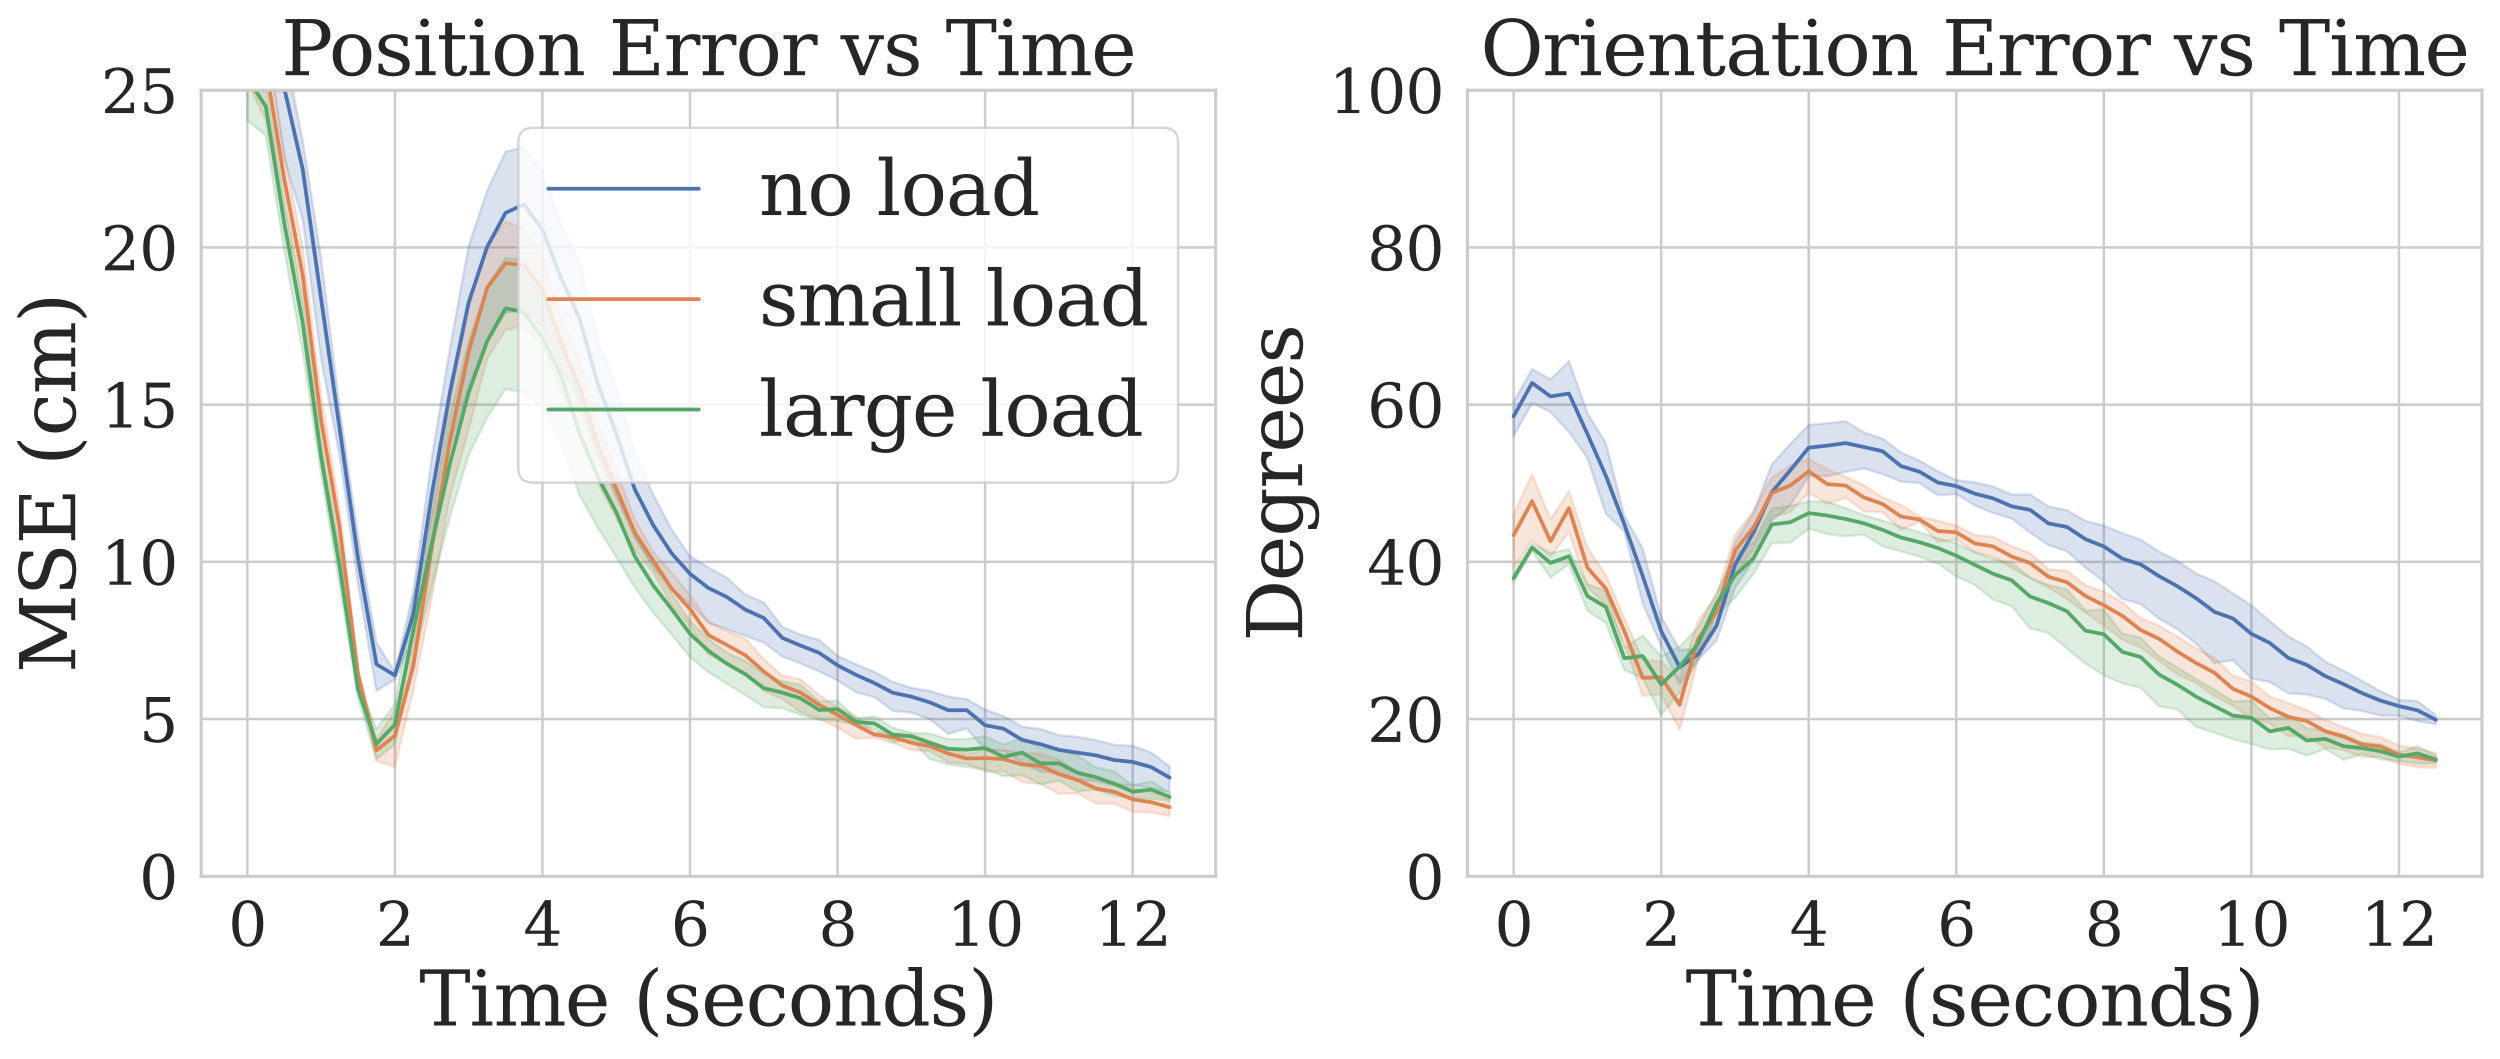 <?xml version="1.0" encoding="utf-8" standalone="no"?>
<!DOCTYPE svg PUBLIC "-//W3C//DTD SVG 1.1//EN"
  "http://www.w3.org/Graphics/SVG/1.1/DTD/svg11.dtd">
<svg xmlns:xlink="http://www.w3.org/1999/xlink" width="997.304pt" height="422.537pt" viewBox="0 0 997.304 422.537" xmlns="http://www.w3.org/2000/svg" version="1.1">
 <defs>
  <style type="text/css">*{stroke-linejoin: round; stroke-linecap: butt}</style>
 </defs>
 <g id="figure_1">
  <g id="patch_1">
   <path d="M 0 422.537 
L 997.304 422.537 
L 997.304 0 
L 0 0 
z
" style="fill: #ffffff"/>
  </g>
  <g id="axes_1">
   <g id="patch_2">
    <path d="M 80.274 349.575 
L 484.959 349.575 
L 484.959 35.995 
L 80.274 35.995 
z
" style="fill: #ffffff"/>
   </g>
   <g id="matplotlib.axis_1">
    <g id="xtick_1">
     <g id="line2d_1">
      <path d="M 98.669 349.575 
L 98.669 35.995 
" clip-path="url(#p91130e9900)" style="fill: none; stroke: #cccccc; stroke-linecap: round"/>
     </g>
     <g id="text_1">
      <!-- 0 -->
      <g style="fill: #262626" transform="translate(91.034 377.312) scale(0.24 -0.24)">
       <defs>
        <path id="DejaVuSerif-30" d="M 2034 219 
Q 2513 219 2750 744 
Q 2988 1269 2988 2328 
Q 2988 3391 2750 3916 
Q 2513 4441 2034 4441 
Q 1556 4441 1318 3916 
Q 1081 3391 1081 2328 
Q 1081 1269 1318 744 
Q 1556 219 2034 219 
z
M 2034 -91 
Q 1275 -91 848 546 
Q 422 1184 422 2328 
Q 422 3475 848 4112 
Q 1275 4750 2034 4750 
Q 2797 4750 3222 4112 
Q 3647 3475 3647 2328 
Q 3647 1184 3222 546 
Q 2797 -91 2034 -91 
z
" transform="scale(0.016)"/>
       </defs>
       <use xlink:href="#DejaVuSerif-30"/>
      </g>
     </g>
    </g>
    <g id="xtick_2">
     <g id="line2d_2">
      <path d="M 157.532 349.575 
L 157.532 35.995 
" clip-path="url(#p91130e9900)" style="fill: none; stroke: #cccccc; stroke-linecap: round"/>
     </g>
     <g id="text_2">
      <!-- 2 -->
      <g style="fill: #262626" transform="translate(149.897 377.312) scale(0.24 -0.24)">
       <defs>
        <path id="DejaVuSerif-32" d="M 819 3553 
L 469 3553 
L 469 4384 
Q 803 4563 1142 4656 
Q 1481 4750 1806 4750 
Q 2534 4750 2956 4397 
Q 3378 4044 3378 3438 
Q 3378 2753 2422 1800 
Q 2347 1728 2309 1691 
L 1131 513 
L 3078 513 
L 3078 1088 
L 3444 1088 
L 3444 0 
L 434 0 
L 434 341 
L 1850 1753 
Q 2319 2222 2519 2614 
Q 2719 3006 2719 3438 
Q 2719 3909 2473 4175 
Q 2228 4441 1797 4441 
Q 1350 4441 1106 4219 
Q 863 3997 819 3553 
z
" transform="scale(0.016)"/>
       </defs>
       <use xlink:href="#DejaVuSerif-32"/>
      </g>
     </g>
    </g>
    <g id="xtick_3">
     <g id="line2d_3">
      <path d="M 216.396 349.575 
L 216.396 35.995 
" clip-path="url(#p91130e9900)" style="fill: none; stroke: #cccccc; stroke-linecap: round"/>
     </g>
     <g id="text_3">
      <!-- 4 -->
      <g style="fill: #262626" transform="translate(208.761 377.312) scale(0.24 -0.24)">
       <defs>
        <path id="DejaVuSerif-34" d="M 2234 1581 
L 2234 4063 
L 641 1581 
L 2234 1581 
z
M 3609 0 
L 1484 0 
L 1484 331 
L 2234 331 
L 2234 1247 
L 197 1247 
L 197 1588 
L 2241 4750 
L 2859 4750 
L 2859 1581 
L 3750 1581 
L 3750 1247 
L 2859 1247 
L 2859 331 
L 3609 331 
L 3609 0 
z
" transform="scale(0.016)"/>
       </defs>
       <use xlink:href="#DejaVuSerif-34"/>
      </g>
     </g>
    </g>
    <g id="xtick_4">
     <g id="line2d_4">
      <path d="M 275.259 349.575 
L 275.259 35.995 
" clip-path="url(#p91130e9900)" style="fill: none; stroke: #cccccc; stroke-linecap: round"/>
     </g>
     <g id="text_4">
      <!-- 6 -->
      <g style="fill: #262626" transform="translate(267.624 377.312) scale(0.24 -0.24)">
       <defs>
        <path id="DejaVuSerif-36" d="M 2094 219 
Q 2534 219 2771 542 
Q 3009 866 3009 1472 
Q 3009 2078 2771 2401 
Q 2534 2725 2094 2725 
Q 1647 2725 1412 2412 
Q 1178 2100 1178 1509 
Q 1178 888 1415 553 
Q 1653 219 2094 219 
z
M 1075 2569 
Q 1288 2803 1556 2918 
Q 1825 3034 2163 3034 
Q 2859 3034 3264 2615 
Q 3669 2197 3669 1472 
Q 3669 763 3233 336 
Q 2797 -91 2069 -91 
Q 1278 -91 853 498 
Q 428 1088 428 2181 
Q 428 3406 931 4078 
Q 1434 4750 2350 4750 
Q 2597 4750 2869 4703 
Q 3141 4656 3425 4563 
L 3425 3794 
L 3072 3794 
Q 3034 4109 2831 4275 
Q 2628 4441 2284 4441 
Q 1678 4441 1381 3981 
Q 1084 3522 1075 2569 
z
" transform="scale(0.016)"/>
       </defs>
       <use xlink:href="#DejaVuSerif-36"/>
      </g>
     </g>
    </g>
    <g id="xtick_5">
     <g id="line2d_5">
      <path d="M 334.122 349.575 
L 334.122 35.995 
" clip-path="url(#p91130e9900)" style="fill: none; stroke: #cccccc; stroke-linecap: round"/>
     </g>
     <g id="text_5">
      <!-- 8 -->
      <g style="fill: #262626" transform="translate(326.487 377.312) scale(0.24 -0.24)">
       <defs>
        <path id="DejaVuSerif-38" d="M 2981 1275 
Q 2981 1775 2732 2051 
Q 2484 2328 2034 2328 
Q 1584 2328 1336 2051 
Q 1088 1775 1088 1275 
Q 1088 772 1336 495 
Q 1584 219 2034 219 
Q 2484 219 2732 495 
Q 2981 772 2981 1275 
z
M 2853 3541 
Q 2853 3966 2637 4203 
Q 2422 4441 2034 4441 
Q 1650 4441 1433 4203 
Q 1216 3966 1216 3541 
Q 1216 3113 1433 2875 
Q 1650 2638 2034 2638 
Q 2422 2638 2637 2875 
Q 2853 3113 2853 3541 
z
M 2516 2484 
Q 3047 2413 3344 2092 
Q 3641 1772 3641 1275 
Q 3641 619 3225 264 
Q 2809 -91 2034 -91 
Q 1263 -91 845 264 
Q 428 619 428 1275 
Q 428 1772 725 2092 
Q 1022 2413 1556 2484 
Q 1084 2569 832 2842 
Q 581 3116 581 3541 
Q 581 4103 968 4426 
Q 1356 4750 2034 4750 
Q 2713 4750 3100 4426 
Q 3488 4103 3488 3541 
Q 3488 3116 3236 2842 
Q 2984 2569 2516 2484 
z
" transform="scale(0.016)"/>
       </defs>
       <use xlink:href="#DejaVuSerif-38"/>
      </g>
     </g>
    </g>
    <g id="xtick_6">
     <g id="line2d_6">
      <path d="M 392.986 349.575 
L 392.986 35.995 
" clip-path="url(#p91130e9900)" style="fill: none; stroke: #cccccc; stroke-linecap: round"/>
     </g>
     <g id="text_6">
      <!-- 10 -->
      <g style="fill: #262626" transform="translate(377.716 377.312) scale(0.24 -0.24)">
       <defs>
        <path id="DejaVuSerif-31" d="M 909 0 
L 909 331 
L 1722 331 
L 1722 4213 
L 781 3603 
L 781 4013 
L 1919 4750 
L 2350 4750 
L 2350 331 
L 3163 331 
L 3163 0 
L 909 0 
z
" transform="scale(0.016)"/>
       </defs>
       <use xlink:href="#DejaVuSerif-31"/>
       <use xlink:href="#DejaVuSerif-30" x="63.623"/>
      </g>
     </g>
    </g>
    <g id="xtick_7">
     <g id="line2d_7">
      <path d="M 451.849 349.575 
L 451.849 35.995 
" clip-path="url(#p91130e9900)" style="fill: none; stroke: #cccccc; stroke-linecap: round"/>
     </g>
     <g id="text_7">
      <!-- 12 -->
      <g style="fill: #262626" transform="translate(436.579 377.312) scale(0.24 -0.24)">
       <use xlink:href="#DejaVuSerif-31"/>
       <use xlink:href="#DejaVuSerif-32" x="63.623"/>
      </g>
     </g>
    </g>
    <g id="text_8">
     <!-- Time (seconds) -->
     <g style="fill: #262626" transform="translate(167.274 409.098) scale(0.3 -0.3)">
      <defs>
       <path id="DejaVuSerif-54" d="M 1222 0 
L 1222 331 
L 1819 331 
L 1819 4294 
L 447 4294 
L 447 3566 
L 63 3566 
L 63 4666 
L 4206 4666 
L 4206 3566 
L 3822 3566 
L 3822 4294 
L 2450 4294 
L 2450 331 
L 3047 331 
L 3047 0 
L 1222 0 
z
" transform="scale(0.016)"/>
       <path id="DejaVuSerif-69" d="M 622 4353 
Q 622 4497 726 4603 
Q 831 4709 978 4709 
Q 1122 4709 1226 4603 
Q 1331 4497 1331 4353 
Q 1331 4206 1228 4103 
Q 1125 4000 978 4000 
Q 831 4000 726 4103 
Q 622 4206 622 4353 
z
M 1356 331 
L 1900 331 
L 1900 0 
L 231 0 
L 231 331 
L 781 331 
L 781 2988 
L 231 2988 
L 231 3322 
L 1356 3322 
L 1356 331 
z
" transform="scale(0.016)"/>
       <path id="DejaVuSerif-6d" d="M 3316 2675 
Q 3481 3041 3739 3227 
Q 3997 3413 4341 3413 
Q 4863 3413 5119 3089 
Q 5375 2766 5375 2113 
L 5375 331 
L 5894 331 
L 5894 0 
L 4300 0 
L 4300 331 
L 4800 331 
L 4800 2047 
Q 4800 2556 4650 2772 
Q 4500 2988 4153 2988 
Q 3769 2988 3567 2697 
Q 3366 2406 3366 1850 
L 3366 331 
L 3866 331 
L 3866 0 
L 2291 0 
L 2291 331 
L 2791 331 
L 2791 2069 
Q 2791 2566 2641 2777 
Q 2491 2988 2144 2988 
Q 1759 2988 1557 2697 
Q 1356 2406 1356 1850 
L 1356 331 
L 1856 331 
L 1856 0 
L 263 0 
L 263 331 
L 781 331 
L 781 2994 
L 231 2994 
L 231 3322 
L 1356 3322 
L 1356 2731 
Q 1516 3063 1762 3238 
Q 2009 3413 2322 3413 
Q 2709 3413 2968 3220 
Q 3228 3028 3316 2675 
z
" transform="scale(0.016)"/>
       <path id="DejaVuSerif-65" d="M 3469 1600 
L 991 1600 
L 991 1575 
Q 991 903 1244 561 
Q 1497 219 1991 219 
Q 2369 219 2611 417 
Q 2853 616 2950 1006 
L 3413 1006 
Q 3275 459 2904 184 
Q 2534 -91 1931 -91 
Q 1203 -91 761 389 
Q 319 869 319 1663 
Q 319 2450 753 2931 
Q 1188 3413 1894 3413 
Q 2647 3413 3050 2948 
Q 3453 2484 3469 1600 
z
M 2791 1931 
Q 2772 2513 2545 2808 
Q 2319 3103 1894 3103 
Q 1497 3103 1269 2806 
Q 1041 2509 991 1931 
L 2791 1931 
z
" transform="scale(0.016)"/>
       <path id="DejaVuSerif-20" transform="scale(0.016)"/>
       <path id="DejaVuSerif-28" d="M 2041 -997 
Q 1281 -656 893 83 
Q 506 822 506 1931 
Q 506 3044 893 3783 
Q 1281 4522 2041 4863 
L 2041 4556 
Q 1559 4225 1350 3623 
Q 1141 3022 1141 1931 
Q 1141 844 1350 242 
Q 1559 -359 2041 -691 
L 2041 -997 
z
" transform="scale(0.016)"/>
       <path id="DejaVuSerif-73" d="M 359 184 
L 359 959 
L 691 959 
Q 703 588 923 403 
Q 1144 219 1575 219 
Q 1963 219 2166 364 
Q 2369 509 2369 788 
Q 2369 1006 2220 1140 
Q 2072 1275 1594 1428 
L 1178 1569 
Q 750 1706 558 1912 
Q 366 2119 366 2438 
Q 366 2894 700 3153 
Q 1034 3413 1625 3413 
Q 1888 3413 2178 3344 
Q 2469 3275 2778 3144 
L 2778 2419 
L 2447 2419 
Q 2434 2741 2221 2922 
Q 2009 3103 1644 3103 
Q 1281 3103 1095 2975 
Q 909 2847 909 2591 
Q 909 2381 1050 2254 
Q 1191 2128 1613 1997 
L 2069 1856 
Q 2541 1709 2748 1489 
Q 2956 1269 2956 922 
Q 2956 450 2595 179 
Q 2234 -91 1600 -91 
Q 1278 -91 972 -22 
Q 666 47 359 184 
z
" transform="scale(0.016)"/>
       <path id="DejaVuSerif-63" d="M 3291 997 
Q 3169 466 2822 187 
Q 2475 -91 1925 -91 
Q 1200 -91 759 389 
Q 319 869 319 1663 
Q 319 2459 759 2936 
Q 1200 3413 1925 3413 
Q 2241 3413 2553 3339 
Q 2866 3266 3181 3116 
L 3181 2266 
L 2847 2266 
Q 2781 2703 2561 2903 
Q 2341 3103 1931 3103 
Q 1466 3103 1228 2742 
Q 991 2381 991 1663 
Q 991 944 1227 581 
Q 1463 219 1931 219 
Q 2303 219 2525 412 
Q 2747 606 2828 997 
L 3291 997 
z
" transform="scale(0.016)"/>
       <path id="DejaVuSerif-6f" d="M 1925 219 
Q 2388 219 2623 584 
Q 2859 950 2859 1663 
Q 2859 2375 2623 2739 
Q 2388 3103 1925 3103 
Q 1463 3103 1227 2739 
Q 991 2375 991 1663 
Q 991 950 1228 584 
Q 1466 219 1925 219 
z
M 1925 -91 
Q 1200 -91 759 389 
Q 319 869 319 1663 
Q 319 2456 758 2934 
Q 1197 3413 1925 3413 
Q 2653 3413 3092 2934 
Q 3531 2456 3531 1663 
Q 3531 869 3092 389 
Q 2653 -91 1925 -91 
z
" transform="scale(0.016)"/>
       <path id="DejaVuSerif-6e" d="M 263 0 
L 263 331 
L 781 331 
L 781 2988 
L 231 2988 
L 231 3322 
L 1356 3322 
L 1356 2731 
Q 1516 3069 1770 3241 
Q 2025 3413 2363 3413 
Q 2913 3413 3172 3097 
Q 3431 2781 3431 2113 
L 3431 331 
L 3944 331 
L 3944 0 
L 2356 0 
L 2356 331 
L 2853 331 
L 2853 1931 
Q 2853 2541 2703 2767 
Q 2553 2994 2175 2994 
Q 1775 2994 1565 2701 
Q 1356 2409 1356 1850 
L 1356 331 
L 1856 331 
L 1856 0 
L 263 0 
z
" transform="scale(0.016)"/>
       <path id="DejaVuSerif-64" d="M 3359 331 
L 3909 331 
L 3909 0 
L 2784 0 
L 2784 519 
Q 2616 206 2355 57 
Q 2094 -91 1709 -91 
Q 1097 -91 708 395 
Q 319 881 319 1663 
Q 319 2444 706 2928 
Q 1094 3413 1709 3413 
Q 2094 3413 2355 3264 
Q 2616 3116 2784 2803 
L 2784 4531 
L 2241 4531 
L 2241 4863 
L 3359 4863 
L 3359 331 
z
M 2784 1497 
L 2784 1825 
Q 2784 2422 2554 2737 
Q 2325 3053 1888 3053 
Q 1444 3053 1217 2703 
Q 991 2353 991 1663 
Q 991 975 1217 622 
Q 1444 269 1888 269 
Q 2325 269 2554 583 
Q 2784 897 2784 1497 
z
" transform="scale(0.016)"/>
       <path id="DejaVuSerif-29" d="M 453 -997 
L 453 -691 
Q 934 -359 1145 242 
Q 1356 844 1356 1931 
Q 1356 3022 1145 3623 
Q 934 4225 453 4556 
L 453 4863 
Q 1216 4522 1603 3783 
Q 1991 3044 1991 1931 
Q 1991 822 1603 83 
Q 1216 -656 453 -997 
z
" transform="scale(0.016)"/>
      </defs>
      <use xlink:href="#DejaVuSerif-54"/>
      <use xlink:href="#DejaVuSerif-69" x="66.699"/>
      <use xlink:href="#DejaVuSerif-6d" x="98.682"/>
      <use xlink:href="#DejaVuSerif-65" x="193.506"/>
      <use xlink:href="#DejaVuSerif-20" x="252.686"/>
      <use xlink:href="#DejaVuSerif-28" x="284.473"/>
      <use xlink:href="#DejaVuSerif-73" x="323.486"/>
      <use xlink:href="#DejaVuSerif-65" x="374.805"/>
      <use xlink:href="#DejaVuSerif-63" x="433.984"/>
      <use xlink:href="#DejaVuSerif-6f" x="489.99"/>
      <use xlink:href="#DejaVuSerif-6e" x="550.195"/>
      <use xlink:href="#DejaVuSerif-64" x="614.6"/>
      <use xlink:href="#DejaVuSerif-73" x="678.613"/>
      <use xlink:href="#DejaVuSerif-29" x="729.932"/>
     </g>
    </g>
   </g>
   <g id="matplotlib.axis_2">
    <g id="ytick_1">
     <g id="line2d_8">
      <path d="M 80.274 349.575 
L 484.959 349.575 
" clip-path="url(#p91130e9900)" style="fill: none; stroke: #cccccc; stroke-linecap: round"/>
     </g>
     <g id="text_9">
      <!-- 0 -->
      <g style="fill: #262626" transform="translate(55.504 358.693) scale(0.24 -0.24)">
       <use xlink:href="#DejaVuSerif-30"/>
      </g>
     </g>
    </g>
    <g id="ytick_2">
     <g id="line2d_9">
      <path d="M 80.274 286.859 
L 484.959 286.859 
" clip-path="url(#p91130e9900)" style="fill: none; stroke: #cccccc; stroke-linecap: round"/>
     </g>
     <g id="text_10">
      <!-- 5 -->
      <g style="fill: #262626" transform="translate(55.504 295.977) scale(0.24 -0.24)">
       <defs>
        <path id="DejaVuSerif-35" d="M 3219 4666 
L 3219 4153 
L 1081 4153 
L 1081 2816 
Q 1244 2928 1461 2984 
Q 1678 3041 1947 3041 
Q 2703 3041 3140 2622 
Q 3578 2203 3578 1478 
Q 3578 738 3136 323 
Q 2694 -91 1894 -91 
Q 1572 -91 1234 -12 
Q 897 66 544 225 
L 544 1131 
L 897 1131 
Q 925 688 1179 453 
Q 1434 219 1894 219 
Q 2388 219 2653 544 
Q 2919 869 2919 1478 
Q 2919 2084 2655 2407 
Q 2391 2731 1894 2731 
Q 1613 2731 1398 2631 
Q 1184 2531 1019 2322 
L 750 2322 
L 750 4666 
L 3219 4666 
z
" transform="scale(0.016)"/>
       </defs>
       <use xlink:href="#DejaVuSerif-35"/>
      </g>
     </g>
    </g>
    <g id="ytick_3">
     <g id="line2d_10">
      <path d="M 80.274 224.143 
L 484.959 224.143 
" clip-path="url(#p91130e9900)" style="fill: none; stroke: #cccccc; stroke-linecap: round"/>
     </g>
     <g id="text_11">
      <!-- 10 -->
      <g style="fill: #262626" transform="translate(40.234 233.261) scale(0.24 -0.24)">
       <use xlink:href="#DejaVuSerif-31"/>
       <use xlink:href="#DejaVuSerif-30" x="63.623"/>
      </g>
     </g>
    </g>
    <g id="ytick_4">
     <g id="line2d_11">
      <path d="M 80.274 161.427 
L 484.959 161.427 
" clip-path="url(#p91130e9900)" style="fill: none; stroke: #cccccc; stroke-linecap: round"/>
     </g>
     <g id="text_12">
      <!-- 15 -->
      <g style="fill: #262626" transform="translate(40.234 170.545) scale(0.24 -0.24)">
       <use xlink:href="#DejaVuSerif-31"/>
       <use xlink:href="#DejaVuSerif-35" x="63.623"/>
      </g>
     </g>
    </g>
    <g id="ytick_5">
     <g id="line2d_12">
      <path d="M 80.274 98.711 
L 484.959 98.711 
" clip-path="url(#p91130e9900)" style="fill: none; stroke: #cccccc; stroke-linecap: round"/>
     </g>
     <g id="text_13">
      <!-- 20 -->
      <g style="fill: #262626" transform="translate(40.234 107.829) scale(0.24 -0.24)">
       <use xlink:href="#DejaVuSerif-32"/>
       <use xlink:href="#DejaVuSerif-30" x="63.623"/>
      </g>
     </g>
    </g>
    <g id="ytick_6">
     <g id="line2d_13">
      <path d="M 80.274 35.995 
L 484.959 35.995 
" clip-path="url(#p91130e9900)" style="fill: none; stroke: #cccccc; stroke-linecap: round"/>
     </g>
     <g id="text_14">
      <!-- 25 -->
      <g style="fill: #262626" transform="translate(40.234 45.113) scale(0.24 -0.24)">
       <use xlink:href="#DejaVuSerif-32"/>
       <use xlink:href="#DejaVuSerif-35" x="63.623"/>
      </g>
     </g>
    </g>
    <g id="text_15">
     <!-- MSE (cm) -->
     <g style="fill: #262626" transform="translate(29.995 268.465) rotate(-90) scale(0.3 -0.3)">
      <defs>
       <path id="DejaVuSerif-4d" d="M 353 0 
L 353 331 
L 947 331 
L 947 4331 
L 319 4331 
L 319 4666 
L 1678 4666 
L 3316 1344 
L 4953 4666 
L 6228 4666 
L 6228 4331 
L 5606 4331 
L 5606 331 
L 6203 331 
L 6203 0 
L 4378 0 
L 4378 331 
L 4972 331 
L 4972 3938 
L 3372 684 
L 2931 684 
L 1331 3938 
L 1331 331 
L 1925 331 
L 1925 0 
L 353 0 
z
" transform="scale(0.016)"/>
       <path id="DejaVuSerif-53" d="M 594 225 
L 594 1288 
L 953 1284 
Q 969 753 1261 498 
Q 1553 244 2150 244 
Q 2706 244 2998 464 
Q 3291 684 3291 1106 
Q 3291 1444 3114 1625 
Q 2938 1806 2369 1978 
L 1753 2163 
Q 1084 2366 811 2669 
Q 538 2972 538 3500 
Q 538 4094 959 4422 
Q 1381 4750 2144 4750 
Q 2469 4750 2856 4679 
Q 3244 4609 3681 4475 
L 3681 3481 
L 3328 3481 
Q 3275 3975 2998 4195 
Q 2722 4416 2156 4416 
Q 1663 4416 1405 4214 
Q 1147 4013 1147 3628 
Q 1147 3294 1340 3103 
Q 1534 2913 2163 2725 
L 2741 2553 
Q 3375 2363 3645 2067 
Q 3916 1772 3916 1275 
Q 3916 597 3481 253 
Q 3047 -91 2188 -91 
Q 1803 -91 1404 -12 
Q 1006 66 594 225 
z
" transform="scale(0.016)"/>
       <path id="DejaVuSerif-45" d="M 353 0 
L 353 331 
L 947 331 
L 947 4331 
L 353 4331 
L 353 4666 
L 4109 4666 
L 4109 3628 
L 3725 3628 
L 3725 4281 
L 1581 4281 
L 1581 2719 
L 3109 2719 
L 3109 3303 
L 3494 3303 
L 3494 1753 
L 3109 1753 
L 3109 2338 
L 1581 2338 
L 1581 384 
L 3775 384 
L 3775 1038 
L 4159 1038 
L 4159 0 
L 353 0 
z
" transform="scale(0.016)"/>
      </defs>
      <use xlink:href="#DejaVuSerif-4d"/>
      <use xlink:href="#DejaVuSerif-53" x="102.393"/>
      <use xlink:href="#DejaVuSerif-45" x="170.898"/>
      <use xlink:href="#DejaVuSerif-20" x="243.896"/>
      <use xlink:href="#DejaVuSerif-28" x="275.684"/>
      <use xlink:href="#DejaVuSerif-63" x="314.697"/>
      <use xlink:href="#DejaVuSerif-6d" x="370.703"/>
      <use xlink:href="#DejaVuSerif-29" x="465.527"/>
     </g>
    </g>
   </g>
   <g id="PolyCollection_1">
    <defs>
     <path id="m6c4c5a0dd4" d="M 98.669 -459.03 
L 98.669 -416.201 
L 106.027 -407.605 
L 113.385 -359.14 
L 120.743 -335.021 
L 128.101 -279.216 
L 135.459 -240.818 
L 142.817 -189.525 
L 150.175 -146.932 
L 157.532 -151.519 
L 164.89 -167.878 
L 172.248 -206.973 
L 179.606 -244.513 
L 186.964 -268.112 
L 194.322 -286.524 
L 201.68 -297.609 
L 209.038 -299.725 
L 216.396 -292.246 
L 223.754 -275.957 
L 231.112 -262.149 
L 238.469 -240.841 
L 245.827 -224.363 
L 253.185 -208.19 
L 260.543 -196.623 
L 267.901 -187.552 
L 275.259 -181.617 
L 282.617 -174.078 
L 289.975 -171.421 
L 297.333 -168.896 
L 304.691 -166.162 
L 312.049 -160.697 
L 319.406 -157.834 
L 326.764 -154.731 
L 334.122 -151.146 
L 341.48 -146.404 
L 348.838 -144.434 
L 356.196 -138.969 
L 363.554 -138.244 
L 370.912 -135.658 
L 378.27 -129.748 
L 385.628 -131.926 
L 392.986 -123.489 
L 400.343 -122.83 
L 407.701 -118.275 
L 415.059 -114.737 
L 422.417 -114.108 
L 429.775 -111.306 
L 437.133 -110.995 
L 444.491 -109.286 
L 451.849 -109.393 
L 459.207 -108.016 
L 466.565 -106.479 
L 466.565 -116.753 
L 466.565 -116.753 
L 459.207 -122.324 
L 451.849 -125.013 
L 444.491 -125.348 
L 437.133 -127.338 
L 429.775 -128.592 
L 422.417 -129.232 
L 415.059 -131.79 
L 407.701 -132.604 
L 400.343 -136.869 
L 392.986 -139.45 
L 385.628 -143.601 
L 378.27 -144.655 
L 370.912 -146.943 
L 363.554 -148.138 
L 356.196 -150.494 
L 348.838 -154.468 
L 341.48 -157.548 
L 334.122 -160.887 
L 326.764 -167.213 
L 319.406 -169.294 
L 312.049 -172.494 
L 304.691 -182.215 
L 297.333 -185.338 
L 289.975 -192.038 
L 282.617 -196.15 
L 275.259 -200.578 
L 267.901 -211.357 
L 260.543 -225.275 
L 253.185 -241.948 
L 245.827 -267.976 
L 238.469 -286.963 
L 231.112 -318.589 
L 223.754 -332.776 
L 216.396 -353.747 
L 209.038 -363.812 
L 201.68 -362.006 
L 194.322 -346.397 
L 186.964 -324.385 
L 179.606 -284.261 
L 172.248 -239.801 
L 164.89 -186.437 
L 157.532 -154.397 
L 150.175 -166.201 
L 142.817 -208.506 
L 135.459 -259.991 
L 128.101 -319.46 
L 120.743 -366.424 
L 113.385 -403.623 
L 106.027 -449.994 
L 98.669 -459.03 
z
" style="stroke: #4c72b0; stroke-opacity: 0.2"/>
    </defs>
    <g clip-path="url(#p91130e9900)">
     <use xlink:href="#m6c4c5a0dd4" x="0" y="422.537" style="fill: #4c72b0; fill-opacity: 0.2; stroke: #4c72b0; stroke-opacity: 0.2"/>
    </g>
   </g>
   <g id="PolyCollection_2">
    <defs>
     <path id="m5f526e4dcb" d="M 98.669 -419.329 
L 98.669 -389.733 
L 106.027 -374.585 
L 113.385 -333.089 
L 120.743 -293.814 
L 128.101 -241.705 
L 135.459 -201.925 
L 142.817 -151.688 
L 150.175 -118.921 
L 157.532 -116.589 
L 164.89 -147.33 
L 172.248 -184.238 
L 179.606 -224.801 
L 186.964 -251.219 
L 194.322 -279.454 
L 201.68 -290.819 
L 209.038 -292.474 
L 216.396 -284.476 
L 223.754 -267.336 
L 231.112 -251.713 
L 238.469 -229.807 
L 245.827 -216.143 
L 253.185 -203.209 
L 260.543 -194.33 
L 267.901 -181.307 
L 275.259 -172.7 
L 282.617 -161.345 
L 289.975 -157.876 
L 297.333 -154.052 
L 304.691 -146.892 
L 312.049 -143.666 
L 319.406 -138.43 
L 326.764 -135.723 
L 334.122 -132.293 
L 341.48 -127.849 
L 348.838 -128.3 
L 356.196 -126.162 
L 363.554 -123.293 
L 370.912 -122.937 
L 378.27 -118.423 
L 385.628 -117.783 
L 392.986 -114.821 
L 400.343 -114.771 
L 407.701 -110.553 
L 415.059 -109.825 
L 422.417 -105.852 
L 429.775 -106.086 
L 437.133 -102.047 
L 444.491 -101.93 
L 451.849 -98.706 
L 459.207 -98.371 
L 466.565 -97.074 
L 466.565 -103.786 
L 466.565 -103.786 
L 459.207 -106.205 
L 451.849 -108.558 
L 444.491 -110.134 
L 437.133 -112.847 
L 429.775 -114.741 
L 422.417 -119.535 
L 415.059 -121.886 
L 407.701 -122.165 
L 400.343 -123.492 
L 392.986 -123.312 
L 385.628 -121.747 
L 378.27 -124.21 
L 370.912 -126.768 
L 363.554 -129.562 
L 356.196 -130.163 
L 348.838 -130.678 
L 341.48 -136.813 
L 334.122 -140.334 
L 326.764 -145.197 
L 319.406 -151.551 
L 312.049 -152.972 
L 304.691 -159.649 
L 297.333 -167.754 
L 289.975 -170.709 
L 282.617 -174.749 
L 275.259 -185.12 
L 267.901 -194.216 
L 260.543 -202.407 
L 253.185 -215.578 
L 245.827 -234.835 
L 238.469 -254.306 
L 231.112 -278.955 
L 223.754 -296.332 
L 216.396 -319.871 
L 209.038 -331.407 
L 201.68 -334.06 
L 194.322 -324.833 
L 186.964 -300.122 
L 179.606 -263.752 
L 172.248 -217.901 
L 164.89 -165.245 
L 157.532 -139.263 
L 150.175 -127.441 
L 142.817 -155.466 
L 135.459 -219.706 
L 128.101 -264.693 
L 120.743 -323.602 
L 113.385 -361.956 
L 106.027 -409.909 
L 98.669 -419.329 
z
" style="stroke: #dd8452; stroke-opacity: 0.2"/>
    </defs>
    <g clip-path="url(#p91130e9900)">
     <use xlink:href="#m5f526e4dcb" x="0" y="422.537" style="fill: #dd8452; fill-opacity: 0.2; stroke: #dd8452; stroke-opacity: 0.2"/>
    </g>
   </g>
   <g id="PolyCollection_3">
    <defs>
     <path id="m355df10bfb" d="M 98.669 -402.502 
L 98.669 -374.459 
L 106.027 -368.451 
L 113.385 -322.844 
L 120.743 -282.264 
L 128.101 -233.311 
L 135.459 -189.229 
L 142.817 -143.866 
L 150.175 -119.712 
L 157.532 -125.558 
L 164.89 -159.464 
L 172.248 -188.646 
L 179.606 -216.729 
L 186.964 -241.012 
L 194.322 -256.011 
L 201.68 -267.361 
L 209.038 -265.868 
L 216.396 -260.274 
L 223.754 -246.399 
L 231.112 -225.223 
L 238.469 -212.041 
L 245.827 -200.291 
L 253.185 -188.305 
L 260.543 -178.229 
L 267.901 -169.401 
L 275.259 -160.452 
L 282.617 -154.44 
L 289.975 -149.773 
L 297.333 -145.253 
L 304.691 -140.416 
L 312.049 -140.03 
L 319.406 -137.29 
L 326.764 -135.428 
L 334.122 -134.951 
L 341.48 -133.291 
L 348.838 -131.84 
L 356.196 -126.482 
L 363.554 -127.411 
L 370.912 -119.78 
L 378.27 -117.568 
L 385.628 -116.578 
L 392.986 -115.645 
L 400.343 -112.862 
L 407.701 -113.32 
L 415.059 -109.66 
L 422.417 -111.07 
L 429.775 -106.841 
L 437.133 -107.565 
L 444.491 -105.074 
L 451.849 -104.072 
L 459.207 -103.959 
L 466.565 -103.101 
L 466.565 -106.278 
L 466.565 -106.278 
L 459.207 -110.881 
L 451.849 -109.247 
L 444.491 -114.815 
L 437.133 -116.488 
L 429.775 -121.167 
L 422.417 -123.361 
L 415.059 -124.094 
L 407.701 -128.129 
L 400.343 -125.506 
L 392.986 -128.814 
L 385.628 -127.745 
L 378.27 -127.65 
L 370.912 -129.893 
L 363.554 -130.136 
L 356.196 -132.198 
L 348.838 -136.745 
L 341.48 -135.965 
L 334.122 -143.01 
L 326.764 -142.713 
L 319.406 -149.355 
L 312.049 -150.725 
L 304.691 -153.785 
L 297.333 -158.8 
L 289.975 -162.181 
L 282.617 -167.607 
L 275.259 -174.778 
L 267.901 -185.723 
L 260.543 -196.424 
L 253.185 -208.864 
L 245.827 -228.333 
L 238.469 -244.065 
L 231.112 -264.465 
L 223.754 -289.294 
L 216.396 -305.126 
L 209.038 -318.674 
L 201.68 -319.741 
L 194.322 -308.129 
L 186.964 -286.245 
L 179.606 -257.099 
L 172.248 -217.139 
L 164.89 -184.275 
L 157.532 -141.574 
L 150.175 -131.813 
L 142.817 -149.676 
L 135.459 -203.793 
L 128.101 -245.922 
L 120.743 -303.684 
L 113.385 -342.684 
L 106.027 -389.567 
L 98.669 -402.502 
z
" style="stroke: #55a868; stroke-opacity: 0.2"/>
    </defs>
    <g clip-path="url(#p91130e9900)">
     <use xlink:href="#m355df10bfb" x="0" y="422.537" style="fill: #55a868; fill-opacity: 0.2; stroke: #55a868; stroke-opacity: 0.2"/>
    </g>
   </g>
   <g id="line2d_14">
    <path d="M 107.542 -1 
L 113.385 35.095 
L 120.743 67.468 
L 128.101 119.14 
L 135.459 170.853 
L 142.817 222.762 
L 150.175 265.005 
L 157.532 269.403 
L 164.89 245.097 
L 172.248 197.187 
L 179.606 155.947 
L 186.964 120.62 
L 194.322 98.555 
L 201.68 84.899 
L 209.038 81.556 
L 216.396 91.643 
L 223.754 110.821 
L 231.112 126.806 
L 238.469 153.13 
L 245.827 173.011 
L 253.185 195.1 
L 260.543 209.458 
L 267.901 220.712 
L 275.259 228.913 
L 282.617 234.578 
L 289.975 238.173 
L 297.333 243.207 
L 304.691 246.538 
L 312.049 254.424 
L 319.406 257.553 
L 326.764 260.428 
L 334.122 265.445 
L 341.48 269.211 
L 348.838 272.51 
L 356.196 276.373 
L 363.554 277.917 
L 370.912 280.189 
L 378.27 283.333 
L 385.628 283.315 
L 392.986 289.325 
L 400.343 290.687 
L 407.701 295.147 
L 415.059 296.9 
L 422.417 299.127 
L 429.775 300.243 
L 437.133 301.323 
L 444.491 303.199 
L 451.849 303.963 
L 459.207 305.992 
L 466.565 310.2 
" clip-path="url(#p91130e9900)" style="fill: none; stroke: #4c72b0; stroke-width: 1.5; stroke-linecap: round"/>
   </g>
   <g id="line2d_15">
    <path d="M 98.669 13.57 
L 106.027 26.254 
L 113.385 71.431 
L 120.743 109.72 
L 128.101 167.685 
L 135.459 210.467 
L 142.817 268.96 
L 150.175 299.295 
L 157.532 293.501 
L 164.89 265.582 
L 172.248 218.38 
L 179.606 174.974 
L 186.964 140.417 
L 194.322 114.811 
L 201.68 104.953 
L 209.038 105.808 
L 216.396 115.281 
L 223.754 136.885 
L 231.112 154.133 
L 238.469 177.476 
L 245.827 194.809 
L 253.185 212.333 
L 260.543 223.668 
L 267.901 234.775 
L 275.259 242.926 
L 282.617 253.377 
L 289.975 257.313 
L 297.333 261.394 
L 304.691 267.847 
L 312.049 273.433 
L 319.406 276.339 
L 326.764 281.144 
L 334.122 285.239 
L 341.48 289.233 
L 348.838 293.039 
L 356.196 294.09 
L 363.554 296.304 
L 370.912 297.673 
L 378.27 300.598 
L 385.628 302.546 
L 392.986 302.427 
L 400.343 302.801 
L 407.701 304.977 
L 415.059 305.521 
L 422.417 308.859 
L 429.775 311.128 
L 437.133 314.557 
L 444.491 315.872 
L 451.849 318.905 
L 459.207 320.022 
L 466.565 322.02 
" clip-path="url(#p91130e9900)" style="fill: none; stroke: #dd8452; stroke-width: 1.5; stroke-linecap: round"/>
   </g>
   <g id="line2d_16">
    <path d="M 98.669 31.163 
L 106.027 42.45 
L 113.385 88.976 
L 120.743 128.779 
L 128.101 182.249 
L 135.459 225.703 
L 142.817 275.022 
L 150.175 296.774 
L 157.532 288.999 
L 164.89 251.283 
L 172.248 217.012 
L 179.606 184.51 
L 186.964 156.57 
L 194.322 136.143 
L 201.68 122.964 
L 209.038 124.593 
L 216.396 134.537 
L 223.754 149.803 
L 231.112 172.826 
L 238.469 190.208 
L 245.827 204.296 
L 253.185 221.829 
L 260.543 233.476 
L 267.901 242.96 
L 275.259 252.821 
L 282.617 259.668 
L 289.975 264.783 
L 297.333 268.975 
L 304.691 274.528 
L 312.049 276.299 
L 319.406 278.58 
L 326.764 283.237 
L 334.122 282.897 
L 341.48 287.992 
L 348.838 288.577 
L 356.196 293.103 
L 363.554 293.745 
L 370.912 296.312 
L 378.27 298.736 
L 385.628 299.045 
L 392.986 298.368 
L 400.343 301.928 
L 407.701 300.239 
L 415.059 304.555 
L 422.417 304.48 
L 429.775 308.286 
L 437.133 310.039 
L 444.491 312.68 
L 451.849 315.798 
L 459.207 315.008 
L 466.565 317.895 
" clip-path="url(#p91130e9900)" style="fill: none; stroke: #55a868; stroke-width: 1.5; stroke-linecap: round"/>
   </g>
   <g id="patch_3">
    <path d="M 80.274 349.575 
L 80.274 35.995 
" style="fill: none; stroke: #cccccc; stroke-width: 1.25; stroke-linejoin: miter; stroke-linecap: square"/>
   </g>
   <g id="patch_4">
    <path d="M 484.959 349.575 
L 484.959 35.995 
" style="fill: none; stroke: #cccccc; stroke-width: 1.25; stroke-linejoin: miter; stroke-linecap: square"/>
   </g>
   <g id="patch_5">
    <path d="M 80.274 349.575 
L 484.959 349.575 
" style="fill: none; stroke: #cccccc; stroke-width: 1.25; stroke-linejoin: miter; stroke-linecap: square"/>
   </g>
   <g id="patch_6">
    <path d="M 80.274 35.995 
L 484.959 35.995 
" style="fill: none; stroke: #cccccc; stroke-width: 1.25; stroke-linejoin: miter; stroke-linecap: square"/>
   </g>
   <g id="text_16">
    <!-- Position Error vs Time -->
    <g style="fill: #262626" transform="translate(112.215 29.995) scale(0.3 -0.3)">
     <defs>
      <path id="DejaVuSerif-50" d="M 1581 2375 
L 2406 2375 
Q 2872 2375 3115 2626 
Q 3359 2878 3359 3353 
Q 3359 3831 3115 4081 
Q 2872 4331 2406 4331 
L 1581 4331 
L 1581 2375 
z
M 353 0 
L 353 331 
L 947 331 
L 947 4331 
L 353 4331 
L 353 4666 
L 2559 4666 
Q 3259 4666 3668 4311 
Q 4078 3956 4078 3353 
Q 4078 2753 3668 2397 
Q 3259 2041 2559 2041 
L 1581 2041 
L 1581 331 
L 2303 331 
L 2303 0 
L 353 0 
z
" transform="scale(0.016)"/>
      <path id="DejaVuSerif-74" d="M 691 2988 
L 184 2988 
L 184 3322 
L 691 3322 
L 691 4353 
L 1269 4353 
L 1269 3322 
L 2350 3322 
L 2350 2988 
L 1269 2988 
L 1269 878 
Q 1269 456 1350 337 
Q 1431 219 1650 219 
Q 1875 219 1978 351 
Q 2081 484 2088 781 
L 2522 781 
Q 2497 328 2275 118 
Q 2053 -91 1600 -91 
Q 1103 -91 897 129 
Q 691 350 691 878 
L 691 2988 
z
" transform="scale(0.016)"/>
      <path id="DejaVuSerif-72" d="M 3059 3328 
L 3059 2497 
L 2728 2497 
Q 2713 2744 2591 2866 
Q 2469 2988 2234 2988 
Q 1809 2988 1582 2694 
Q 1356 2400 1356 1850 
L 1356 331 
L 2022 331 
L 2022 0 
L 263 0 
L 263 331 
L 781 331 
L 781 2994 
L 231 2994 
L 231 3322 
L 1356 3322 
L 1356 2731 
Q 1525 3078 1790 3245 
Q 2056 3413 2438 3413 
Q 2578 3413 2733 3391 
Q 2888 3369 3059 3328 
z
" transform="scale(0.016)"/>
      <path id="DejaVuSerif-76" d="M 1581 0 
L 359 2988 
L -19 2988 
L -19 3322 
L 1509 3322 
L 1509 2988 
L 978 2988 
L 1913 703 
L 2847 2988 
L 2350 2988 
L 2350 3322 
L 3597 3322 
L 3597 2988 
L 3225 2988 
L 2003 0 
L 1581 0 
z
" transform="scale(0.016)"/>
     </defs>
     <use xlink:href="#DejaVuSerif-50"/>
     <use xlink:href="#DejaVuSerif-6f" x="63.285"/>
     <use xlink:href="#DejaVuSerif-73" x="123.49"/>
     <use xlink:href="#DejaVuSerif-69" x="174.809"/>
     <use xlink:href="#DejaVuSerif-74" x="206.791"/>
     <use xlink:href="#DejaVuSerif-69" x="246.977"/>
     <use xlink:href="#DejaVuSerif-6f" x="278.959"/>
     <use xlink:href="#DejaVuSerif-6e" x="339.164"/>
     <use xlink:href="#DejaVuSerif-20" x="403.568"/>
     <use xlink:href="#DejaVuSerif-45" x="435.355"/>
     <use xlink:href="#DejaVuSerif-72" x="508.354"/>
     <use xlink:href="#DejaVuSerif-72" x="556.156"/>
     <use xlink:href="#DejaVuSerif-6f" x="603.959"/>
     <use xlink:href="#DejaVuSerif-72" x="664.164"/>
     <use xlink:href="#DejaVuSerif-20" x="711.967"/>
     <use xlink:href="#DejaVuSerif-76" x="743.754"/>
     <use xlink:href="#DejaVuSerif-73" x="800.248"/>
     <use xlink:href="#DejaVuSerif-20" x="851.566"/>
     <use xlink:href="#DejaVuSerif-54" x="883.354"/>
     <use xlink:href="#DejaVuSerif-69" x="950.053"/>
     <use xlink:href="#DejaVuSerif-6d" x="982.035"/>
     <use xlink:href="#DejaVuSerif-65" x="1076.859"/>
    </g>
   </g>
   <g id="legend_1">
    <g id="patch_7">
     <path d="M 212.756 192.525 
L 463.959 192.525 
Q 469.959 192.525 469.959 186.525 
L 469.959 56.995 
Q 469.959 50.995 463.959 50.995 
L 212.756 50.995 
Q 206.756 50.995 206.756 56.995 
L 206.756 186.525 
Q 206.756 192.525 212.756 192.525 
z
" style="fill: #ffffff; opacity: 0.8; stroke: #cccccc; stroke-linejoin: miter"/>
    </g>
    <g id="line2d_17">
     <path d="M 218.756 75.291 
L 248.756 75.291 
L 278.756 75.291 
" style="fill: none; stroke: #4c72b0; stroke-width: 1.5; stroke-linecap: round"/>
    </g>
    <g id="text_17">
     <!-- no load -->
     <g style="fill: #262626" transform="translate(302.756 85.791) scale(0.3 -0.3)">
      <defs>
       <path id="DejaVuSerif-6c" d="M 1313 331 
L 1856 331 
L 1856 0 
L 184 0 
L 184 331 
L 738 331 
L 738 4531 
L 184 4531 
L 184 4863 
L 1313 4863 
L 1313 331 
z
" transform="scale(0.016)"/>
       <path id="DejaVuSerif-61" d="M 2547 1044 
L 2547 1747 
L 1806 1747 
Q 1378 1747 1168 1562 
Q 959 1378 959 997 
Q 959 650 1171 447 
Q 1384 244 1747 244 
Q 2106 244 2326 466 
Q 2547 688 2547 1044 
z
M 3122 2075 
L 3122 331 
L 3634 331 
L 3634 0 
L 2547 0 
L 2547 359 
Q 2356 128 2106 18 
Q 1856 -91 1522 -91 
Q 969 -91 644 203 
Q 319 497 319 997 
Q 319 1513 691 1797 
Q 1063 2081 1741 2081 
L 2547 2081 
L 2547 2309 
Q 2547 2688 2317 2895 
Q 2088 3103 1672 3103 
Q 1328 3103 1125 2947 
Q 922 2791 872 2484 
L 575 2484 
L 575 3156 
Q 875 3284 1158 3348 
Q 1441 3413 1709 3413 
Q 2400 3413 2761 3070 
Q 3122 2728 3122 2075 
z
" transform="scale(0.016)"/>
      </defs>
      <use xlink:href="#DejaVuSerif-6e"/>
      <use xlink:href="#DejaVuSerif-6f" x="64.404"/>
      <use xlink:href="#DejaVuSerif-20" x="124.609"/>
      <use xlink:href="#DejaVuSerif-6c" x="156.396"/>
      <use xlink:href="#DejaVuSerif-6f" x="188.379"/>
      <use xlink:href="#DejaVuSerif-61" x="248.584"/>
      <use xlink:href="#DejaVuSerif-64" x="308.203"/>
     </g>
    </g>
    <g id="line2d_18">
     <path d="M 218.756 119.325 
L 248.756 119.325 
L 278.756 119.325 
" style="fill: none; stroke: #dd8452; stroke-width: 1.5; stroke-linecap: round"/>
    </g>
    <g id="text_18">
     <!-- small load -->
     <g style="fill: #262626" transform="translate(302.756 129.825) scale(0.3 -0.3)">
      <use xlink:href="#DejaVuSerif-73"/>
      <use xlink:href="#DejaVuSerif-6d" x="51.318"/>
      <use xlink:href="#DejaVuSerif-61" x="146.143"/>
      <use xlink:href="#DejaVuSerif-6c" x="205.762"/>
      <use xlink:href="#DejaVuSerif-6c" x="237.744"/>
      <use xlink:href="#DejaVuSerif-20" x="269.727"/>
      <use xlink:href="#DejaVuSerif-6c" x="301.514"/>
      <use xlink:href="#DejaVuSerif-6f" x="333.496"/>
      <use xlink:href="#DejaVuSerif-61" x="393.701"/>
      <use xlink:href="#DejaVuSerif-64" x="453.32"/>
     </g>
    </g>
    <g id="line2d_19">
     <path d="M 218.756 163.359 
L 248.756 163.359 
L 278.756 163.359 
" style="fill: none; stroke: #55a868; stroke-width: 1.5; stroke-linecap: round"/>
    </g>
    <g id="text_19">
     <!-- large load -->
     <g style="fill: #262626" transform="translate(302.756 173.859) scale(0.3 -0.3)">
      <defs>
       <path id="DejaVuSerif-67" d="M 3359 2988 
L 3359 72 
Q 3359 -644 2965 -1033 
Q 2572 -1422 1844 -1422 
Q 1516 -1422 1216 -1362 
Q 916 -1303 641 -1184 
L 641 -488 
L 941 -488 
Q 997 -813 1206 -963 
Q 1416 -1113 1806 -1113 
Q 2313 -1113 2548 -827 
Q 2784 -541 2784 72 
L 2784 519 
Q 2616 206 2355 57 
Q 2094 -91 1709 -91 
Q 1097 -91 708 395 
Q 319 881 319 1663 
Q 319 2444 706 2928 
Q 1094 3413 1709 3413 
Q 2094 3413 2355 3264 
Q 2616 3116 2784 2803 
L 2784 3322 
L 3909 3322 
L 3909 2988 
L 3359 2988 
z
M 2784 1825 
Q 2784 2422 2554 2737 
Q 2325 3053 1888 3053 
Q 1444 3053 1217 2703 
Q 991 2353 991 1663 
Q 991 975 1217 622 
Q 1444 269 1888 269 
Q 2325 269 2554 583 
Q 2784 897 2784 1497 
L 2784 1825 
z
" transform="scale(0.016)"/>
      </defs>
      <use xlink:href="#DejaVuSerif-6c"/>
      <use xlink:href="#DejaVuSerif-61" x="31.982"/>
      <use xlink:href="#DejaVuSerif-72" x="91.602"/>
      <use xlink:href="#DejaVuSerif-67" x="139.404"/>
      <use xlink:href="#DejaVuSerif-65" x="203.418"/>
      <use xlink:href="#DejaVuSerif-20" x="262.598"/>
      <use xlink:href="#DejaVuSerif-6c" x="294.385"/>
      <use xlink:href="#DejaVuSerif-6f" x="326.367"/>
      <use xlink:href="#DejaVuSerif-61" x="386.572"/>
      <use xlink:href="#DejaVuSerif-64" x="446.191"/>
     </g>
    </g>
   </g>
  </g>
  <g id="axes_2">
   <g id="patch_8">
    <path d="M 585.419 349.575 
L 990.104 349.575 
L 990.104 35.995 
L 585.419 35.995 
z
" style="fill: #ffffff"/>
   </g>
   <g id="matplotlib.axis_3">
    <g id="xtick_8">
     <g id="line2d_20">
      <path d="M 603.814 349.575 
L 603.814 35.995 
" clip-path="url(#p03e86e33fc)" style="fill: none; stroke: #cccccc; stroke-linecap: round"/>
     </g>
     <g id="text_20">
      <!-- 0 -->
      <g style="fill: #262626" transform="translate(596.179 377.312) scale(0.24 -0.24)">
       <use xlink:href="#DejaVuSerif-30"/>
      </g>
     </g>
    </g>
    <g id="xtick_9">
     <g id="line2d_21">
      <path d="M 662.677 349.575 
L 662.677 35.995 
" clip-path="url(#p03e86e33fc)" style="fill: none; stroke: #cccccc; stroke-linecap: round"/>
     </g>
     <g id="text_21">
      <!-- 2 -->
      <g style="fill: #262626" transform="translate(655.042 377.312) scale(0.24 -0.24)">
       <use xlink:href="#DejaVuSerif-32"/>
      </g>
     </g>
    </g>
    <g id="xtick_10">
     <g id="line2d_22">
      <path d="M 721.541 349.575 
L 721.541 35.995 
" clip-path="url(#p03e86e33fc)" style="fill: none; stroke: #cccccc; stroke-linecap: round"/>
     </g>
     <g id="text_22">
      <!-- 4 -->
      <g style="fill: #262626" transform="translate(713.906 377.312) scale(0.24 -0.24)">
       <use xlink:href="#DejaVuSerif-34"/>
      </g>
     </g>
    </g>
    <g id="xtick_11">
     <g id="line2d_23">
      <path d="M 780.404 349.575 
L 780.404 35.995 
" clip-path="url(#p03e86e33fc)" style="fill: none; stroke: #cccccc; stroke-linecap: round"/>
     </g>
     <g id="text_23">
      <!-- 6 -->
      <g style="fill: #262626" transform="translate(772.769 377.312) scale(0.24 -0.24)">
       <use xlink:href="#DejaVuSerif-36"/>
      </g>
     </g>
    </g>
    <g id="xtick_12">
     <g id="line2d_24">
      <path d="M 839.267 349.575 
L 839.267 35.995 
" clip-path="url(#p03e86e33fc)" style="fill: none; stroke: #cccccc; stroke-linecap: round"/>
     </g>
     <g id="text_24">
      <!-- 8 -->
      <g style="fill: #262626" transform="translate(831.632 377.312) scale(0.24 -0.24)">
       <use xlink:href="#DejaVuSerif-38"/>
      </g>
     </g>
    </g>
    <g id="xtick_13">
     <g id="line2d_25">
      <path d="M 898.131 349.575 
L 898.131 35.995 
" clip-path="url(#p03e86e33fc)" style="fill: none; stroke: #cccccc; stroke-linecap: round"/>
     </g>
     <g id="text_25">
      <!-- 10 -->
      <g style="fill: #262626" transform="translate(882.861 377.312) scale(0.24 -0.24)">
       <use xlink:href="#DejaVuSerif-31"/>
       <use xlink:href="#DejaVuSerif-30" x="63.623"/>
      </g>
     </g>
    </g>
    <g id="xtick_14">
     <g id="line2d_26">
      <path d="M 956.994 349.575 
L 956.994 35.995 
" clip-path="url(#p03e86e33fc)" style="fill: none; stroke: #cccccc; stroke-linecap: round"/>
     </g>
     <g id="text_26">
      <!-- 12 -->
      <g style="fill: #262626" transform="translate(941.724 377.312) scale(0.24 -0.24)">
       <use xlink:href="#DejaVuSerif-31"/>
       <use xlink:href="#DejaVuSerif-32" x="63.623"/>
      </g>
     </g>
    </g>
    <g id="text_27">
     <!-- Time (seconds) -->
     <g style="fill: #262626" transform="translate(672.419 409.098) scale(0.3 -0.3)">
      <use xlink:href="#DejaVuSerif-54"/>
      <use xlink:href="#DejaVuSerif-69" x="66.699"/>
      <use xlink:href="#DejaVuSerif-6d" x="98.682"/>
      <use xlink:href="#DejaVuSerif-65" x="193.506"/>
      <use xlink:href="#DejaVuSerif-20" x="252.686"/>
      <use xlink:href="#DejaVuSerif-28" x="284.473"/>
      <use xlink:href="#DejaVuSerif-73" x="323.486"/>
      <use xlink:href="#DejaVuSerif-65" x="374.805"/>
      <use xlink:href="#DejaVuSerif-63" x="433.984"/>
      <use xlink:href="#DejaVuSerif-6f" x="489.99"/>
      <use xlink:href="#DejaVuSerif-6e" x="550.195"/>
      <use xlink:href="#DejaVuSerif-64" x="614.6"/>
      <use xlink:href="#DejaVuSerif-73" x="678.613"/>
      <use xlink:href="#DejaVuSerif-29" x="729.932"/>
     </g>
    </g>
   </g>
   <g id="matplotlib.axis_4">
    <g id="ytick_7">
     <g id="line2d_27">
      <path d="M 585.419 349.575 
L 990.104 349.575 
" clip-path="url(#p03e86e33fc)" style="fill: none; stroke: #cccccc; stroke-linecap: round"/>
     </g>
     <g id="text_28">
      <!-- 0 -->
      <g style="fill: #262626" transform="translate(560.649 358.693) scale(0.24 -0.24)">
       <use xlink:href="#DejaVuSerif-30"/>
      </g>
     </g>
    </g>
    <g id="ytick_8">
     <g id="line2d_28">
      <path d="M 585.419 286.859 
L 990.104 286.859 
" clip-path="url(#p03e86e33fc)" style="fill: none; stroke: #cccccc; stroke-linecap: round"/>
     </g>
     <g id="text_29">
      <!-- 20 -->
      <g style="fill: #262626" transform="translate(545.379 295.977) scale(0.24 -0.24)">
       <use xlink:href="#DejaVuSerif-32"/>
       <use xlink:href="#DejaVuSerif-30" x="63.623"/>
      </g>
     </g>
    </g>
    <g id="ytick_9">
     <g id="line2d_29">
      <path d="M 585.419 224.143 
L 990.104 224.143 
" clip-path="url(#p03e86e33fc)" style="fill: none; stroke: #cccccc; stroke-linecap: round"/>
     </g>
     <g id="text_30">
      <!-- 40 -->
      <g style="fill: #262626" transform="translate(545.379 233.261) scale(0.24 -0.24)">
       <use xlink:href="#DejaVuSerif-34"/>
       <use xlink:href="#DejaVuSerif-30" x="63.623"/>
      </g>
     </g>
    </g>
    <g id="ytick_10">
     <g id="line2d_30">
      <path d="M 585.419 161.427 
L 990.104 161.427 
" clip-path="url(#p03e86e33fc)" style="fill: none; stroke: #cccccc; stroke-linecap: round"/>
     </g>
     <g id="text_31">
      <!-- 60 -->
      <g style="fill: #262626" transform="translate(545.379 170.545) scale(0.24 -0.24)">
       <use xlink:href="#DejaVuSerif-36"/>
       <use xlink:href="#DejaVuSerif-30" x="63.623"/>
      </g>
     </g>
    </g>
    <g id="ytick_11">
     <g id="line2d_31">
      <path d="M 585.419 98.711 
L 990.104 98.711 
" clip-path="url(#p03e86e33fc)" style="fill: none; stroke: #cccccc; stroke-linecap: round"/>
     </g>
     <g id="text_32">
      <!-- 80 -->
      <g style="fill: #262626" transform="translate(545.379 107.829) scale(0.24 -0.24)">
       <use xlink:href="#DejaVuSerif-38"/>
       <use xlink:href="#DejaVuSerif-30" x="63.623"/>
      </g>
     </g>
    </g>
    <g id="ytick_12">
     <g id="line2d_32">
      <path d="M 585.419 35.995 
L 990.104 35.995 
" clip-path="url(#p03e86e33fc)" style="fill: none; stroke: #cccccc; stroke-linecap: round"/>
     </g>
     <g id="text_33">
      <!-- 100 -->
      <g style="fill: #262626" transform="translate(530.109 45.113) scale(0.24 -0.24)">
       <use xlink:href="#DejaVuSerif-31"/>
       <use xlink:href="#DejaVuSerif-30" x="63.623"/>
       <use xlink:href="#DejaVuSerif-30" x="127.246"/>
      </g>
     </g>
    </g>
    <g id="text_34">
     <!-- Degrees -->
     <g style="fill: #262626" transform="translate(519.444 255.914) rotate(-90) scale(0.3 -0.3)">
      <defs>
       <path id="DejaVuSerif-44" d="M 1581 331 
L 2163 331 
Q 3072 331 3558 850 
Q 4044 1369 4044 2338 
Q 4044 3306 3559 3818 
Q 3075 4331 2163 4331 
L 1581 4331 
L 1581 331 
z
M 353 0 
L 353 331 
L 947 331 
L 947 4331 
L 353 4331 
L 353 4666 
L 2209 4666 
Q 3416 4666 4089 4050 
Q 4763 3434 4763 2338 
Q 4763 1238 4088 619 
Q 3413 0 2209 0 
L 353 0 
z
" transform="scale(0.016)"/>
      </defs>
      <use xlink:href="#DejaVuSerif-44"/>
      <use xlink:href="#DejaVuSerif-65" x="80.176"/>
      <use xlink:href="#DejaVuSerif-67" x="139.355"/>
      <use xlink:href="#DejaVuSerif-72" x="203.369"/>
      <use xlink:href="#DejaVuSerif-65" x="251.172"/>
      <use xlink:href="#DejaVuSerif-65" x="310.352"/>
      <use xlink:href="#DejaVuSerif-73" x="369.531"/>
     </g>
    </g>
   </g>
   <g id="PolyCollection_4">
    <defs>
     <path id="md4a0019f00" d="M 603.814 -262.271 
L 603.814 -248.598 
L 611.172 -261.711 
L 618.53 -258.174 
L 625.888 -250.228 
L 633.246 -239.832 
L 640.604 -217.587 
L 647.962 -210.527 
L 655.32 -181.678 
L 662.677 -164.945 
L 670.035 -149.527 
L 677.393 -159.334 
L 684.751 -167.033 
L 692.109 -187.948 
L 699.467 -198.929 
L 706.825 -214.874 
L 714.183 -220.924 
L 721.541 -232.661 
L 728.899 -232.605 
L 736.257 -234.284 
L 743.614 -235.699 
L 750.972 -233.453 
L 758.33 -230.434 
L 765.688 -229.824 
L 773.046 -224.959 
L 780.404 -225.469 
L 787.762 -220.902 
L 795.12 -217.883 
L 802.478 -215.7 
L 809.836 -210.093 
L 817.194 -205.088 
L 824.551 -202.665 
L 831.909 -196.099 
L 839.267 -190.585 
L 846.625 -183.646 
L 853.983 -181.534 
L 861.341 -175.674 
L 868.699 -171.465 
L 876.057 -165.781 
L 883.415 -157.981 
L 890.773 -159.186 
L 898.131 -151.858 
L 905.488 -150.499 
L 912.846 -145.944 
L 920.204 -145.492 
L 927.562 -143.803 
L 934.92 -139.972 
L 942.278 -138.909 
L 949.636 -137.074 
L 956.994 -137.068 
L 964.352 -134.861 
L 971.71 -133.736 
L 971.71 -137.199 
L 971.71 -137.199 
L 964.352 -142.843 
L 956.994 -143.378 
L 949.636 -146.765 
L 942.278 -150.921 
L 934.92 -154.977 
L 927.562 -158.575 
L 920.204 -164.682 
L 912.846 -168.654 
L 905.488 -174.73 
L 898.131 -181.029 
L 890.773 -185.822 
L 883.415 -190.591 
L 876.057 -193.77 
L 868.699 -198.728 
L 861.341 -202.484 
L 853.983 -207.161 
L 846.625 -209.854 
L 839.267 -212.885 
L 831.909 -214.76 
L 824.551 -218.935 
L 817.194 -220.51 
L 809.836 -225.294 
L 802.478 -225.27 
L 795.12 -228.413 
L 787.762 -230.126 
L 780.404 -230.978 
L 773.046 -234.49 
L 765.688 -238.763 
L 758.33 -242.009 
L 750.972 -247.59 
L 743.614 -249.986 
L 736.257 -254.483 
L 728.899 -253.721 
L 721.541 -253.023 
L 714.183 -245.436 
L 706.825 -237.252 
L 699.467 -218.006 
L 692.109 -206.073 
L 684.751 -178.612 
L 677.393 -163.758 
L 670.035 -163.268 
L 662.677 -176.498 
L 655.32 -203.617 
L 647.962 -216.848 
L 640.604 -245.705 
L 633.246 -257.743 
L 625.888 -278.475 
L 618.53 -271.163 
L 611.172 -275.276 
L 603.814 -262.271 
z
" style="stroke: #4c72b0; stroke-opacity: 0.2"/>
    </defs>
    <g clip-path="url(#p03e86e33fc)">
     <use xlink:href="#md4a0019f00" x="0" y="422.537" style="fill: #4c72b0; fill-opacity: 0.2; stroke: #4c72b0; stroke-opacity: 0.2"/>
    </g>
   </g>
   <g id="PolyCollection_5">
    <defs>
     <path id="m8a8d5c67d1" d="M 603.814 -217.375 
L 603.814 -195.635 
L 611.172 -207.083 
L 618.53 -200.411 
L 625.888 -210.229 
L 633.246 -188.142 
L 640.604 -181.45 
L 647.962 -165.778 
L 655.32 -144.938 
L 662.677 -145.563 
L 670.035 -131.401 
L 677.393 -159.482 
L 684.751 -172.421 
L 692.109 -193.245 
L 699.467 -203.521 
L 706.825 -216.211 
L 714.183 -218.301 
L 721.541 -226.016 
L 728.899 -221.557 
L 736.257 -223.901 
L 743.614 -218.613 
L 750.972 -218.209 
L 758.33 -211.144 
L 765.688 -214.386 
L 773.046 -206.322 
L 780.404 -207.38 
L 787.762 -202.211 
L 795.12 -200.278 
L 802.478 -195.95 
L 809.836 -191.884 
L 817.194 -188.163 
L 824.551 -183.538 
L 831.909 -178.162 
L 839.267 -173.055 
L 846.625 -167.417 
L 853.983 -164.244 
L 861.341 -158.872 
L 868.699 -153.475 
L 876.057 -150.132 
L 883.415 -144.691 
L 890.773 -141.052 
L 898.131 -135.611 
L 905.488 -133.816 
L 912.846 -128.947 
L 920.204 -128.669 
L 927.562 -124.367 
L 934.92 -123.385 
L 942.278 -120.56 
L 949.636 -120.695 
L 956.994 -117.807 
L 964.352 -116.487 
L 971.71 -116.28 
L 971.71 -122.121 
L 971.71 -122.121 
L 964.352 -123.88 
L 956.994 -125.082 
L 949.636 -128.466 
L 942.278 -129.814 
L 934.92 -132.504 
L 927.562 -135.368 
L 920.204 -139.282 
L 912.846 -142.112 
L 905.488 -144.648 
L 898.131 -150.626 
L 890.773 -152.964 
L 883.415 -160.102 
L 876.057 -163.906 
L 868.699 -168.577 
L 861.341 -172.902 
L 853.983 -175.922 
L 846.625 -182.248 
L 839.267 -186.511 
L 831.909 -189.094 
L 824.551 -194.848 
L 817.194 -195.375 
L 809.836 -201.909 
L 802.478 -204.59 
L 795.12 -208.39 
L 787.762 -209.096 
L 780.404 -212.857 
L 773.046 -214.826 
L 765.688 -216.483 
L 758.33 -221.127 
L 750.972 -224.072 
L 743.614 -228.998 
L 736.257 -232.375 
L 728.899 -235.357 
L 721.541 -239.467 
L 714.183 -236.878 
L 706.825 -232.121 
L 699.467 -218.471 
L 692.109 -209.118 
L 684.751 -184.727 
L 677.393 -174.954 
L 670.035 -151.465 
L 662.677 -158.593 
L 655.32 -159.436 
L 647.962 -176.035 
L 640.604 -193.117 
L 633.246 -204.088 
L 625.888 -226.686 
L 618.53 -215.351 
L 611.172 -233.306 
L 603.814 -217.375 
z
" style="stroke: #dd8452; stroke-opacity: 0.2"/>
    </defs>
    <g clip-path="url(#p03e86e33fc)">
     <use xlink:href="#m8a8d5c67d1" x="0" y="422.537" style="fill: #dd8452; fill-opacity: 0.2; stroke: #dd8452; stroke-opacity: 0.2"/>
    </g>
   </g>
   <g id="PolyCollection_6">
    <defs>
     <path id="made58d153a" d="M 603.814 -193.494 
L 603.814 -190.411 
L 611.172 -202.73 
L 618.53 -192.086 
L 625.888 -197.609 
L 633.246 -178.893 
L 640.604 -173.996 
L 647.962 -155.392 
L 655.32 -151.926 
L 662.677 -137.362 
L 670.035 -146.154 
L 677.393 -159.139 
L 684.751 -177.736 
L 692.109 -183.982 
L 699.467 -193.59 
L 706.825 -205.803 
L 714.183 -206.06 
L 721.541 -211.636 
L 728.899 -209.484 
L 736.257 -208.647 
L 743.614 -209.246 
L 750.972 -204.615 
L 758.33 -202.619 
L 765.688 -200.494 
L 773.046 -197.708 
L 780.404 -192.627 
L 787.762 -189.261 
L 795.12 -183.29 
L 802.478 -180.717 
L 809.836 -171.877 
L 817.194 -170.007 
L 824.551 -163.839 
L 831.909 -157.73 
L 839.267 -153.199 
L 846.625 -149.909 
L 853.983 -148.214 
L 861.341 -140.744 
L 868.699 -139.527 
L 876.057 -132.545 
L 883.415 -130.26 
L 890.773 -127.603 
L 898.131 -125.815 
L 905.488 -123.577 
L 912.846 -123.877 
L 920.204 -121.099 
L 927.562 -123.761 
L 934.92 -119.454 
L 942.278 -121.724 
L 949.636 -119.671 
L 956.994 -118.993 
L 964.352 -117.927 
L 971.71 -118.054 
L 971.71 -121.032 
L 971.71 -121.032 
L 964.352 -124.907 
L 956.994 -122.418 
L 949.636 -125.668 
L 942.278 -126.436 
L 934.92 -129.392 
L 927.562 -131.139 
L 920.204 -132.027 
L 912.846 -137.244 
L 905.488 -135.865 
L 898.131 -142.935 
L 890.773 -142.746 
L 883.415 -147.393 
L 876.057 -151.689 
L 868.699 -156.209 
L 861.341 -160.593 
L 853.983 -168.129 
L 846.625 -169.793 
L 839.267 -179.368 
L 831.909 -178.994 
L 824.551 -187.437 
L 817.194 -189.135 
L 809.836 -192.145 
L 802.478 -197.893 
L 795.12 -199.591 
L 787.762 -202.164 
L 780.404 -205.862 
L 773.046 -207.813 
L 765.688 -210.27 
L 758.33 -212.423 
L 750.972 -214.871 
L 743.614 -217.048 
L 736.257 -219.879 
L 728.899 -222.349 
L 721.541 -222.561 
L 714.183 -220.69 
L 706.825 -219.72 
L 699.467 -205.965 
L 692.109 -201.457 
L 684.751 -186.072 
L 677.393 -172.148 
L 670.035 -164.633 
L 662.677 -160.757 
L 655.32 -169.012 
L 647.962 -164.271 
L 640.604 -186.814 
L 633.246 -189.499 
L 625.888 -203.494 
L 618.53 -201.943 
L 611.172 -205.683 
L 603.814 -193.494 
z
" style="stroke: #55a868; stroke-opacity: 0.2"/>
    </defs>
    <g clip-path="url(#p03e86e33fc)">
     <use xlink:href="#made58d153a" x="0" y="422.537" style="fill: #55a868; fill-opacity: 0.2; stroke: #55a868; stroke-opacity: 0.2"/>
    </g>
   </g>
   <g id="line2d_33">
    <path d="M 603.814 166.081 
L 611.172 152.781 
L 618.53 158.131 
L 625.888 157.004 
L 633.246 173.104 
L 640.604 189.808 
L 647.962 209.099 
L 655.32 229.809 
L 662.677 251.735 
L 670.035 266.139 
L 677.393 261.029 
L 684.751 249.655 
L 692.109 225.397 
L 699.467 212.491 
L 706.825 196.322 
L 714.183 187.621 
L 721.541 178.582 
L 728.899 177.769 
L 736.257 176.769 
L 743.614 178.352 
L 750.972 180 
L 758.33 185.936 
L 765.688 188.159 
L 773.046 192.487 
L 780.404 193.932 
L 787.762 196.913 
L 795.12 198.816 
L 802.478 201.983 
L 809.836 203.406 
L 817.194 208.824 
L 824.551 210.214 
L 831.909 215.08 
L 839.267 218.004 
L 846.625 222.865 
L 853.983 225.193 
L 861.341 229.882 
L 868.699 233.91 
L 876.057 238.641 
L 883.415 244.107 
L 890.773 246.733 
L 898.131 252.857 
L 905.488 256.493 
L 912.846 262.477 
L 920.204 265.241 
L 927.562 269.706 
L 934.92 272.939 
L 942.278 276.505 
L 949.636 279.496 
L 956.994 281.68 
L 964.352 283.357 
L 971.71 287.128 
" clip-path="url(#p03e86e33fc)" style="fill: none; stroke: #4c72b0; stroke-width: 1.5; stroke-linecap: round"/>
   </g>
   <g id="line2d_34">
    <path d="M 603.814 213.495 
L 611.172 199.922 
L 618.53 215.915 
L 625.888 202.68 
L 633.246 226.423 
L 640.604 234.828 
L 647.962 251.679 
L 655.32 270.414 
L 662.677 270.173 
L 670.035 281.123 
L 677.393 254.961 
L 684.751 243.963 
L 692.109 219.704 
L 699.467 210.51 
L 706.825 196.592 
L 714.183 193.711 
L 721.541 188.038 
L 728.899 193.12 
L 736.257 193.694 
L 743.614 198.477 
L 750.972 201.048 
L 758.33 206.061 
L 765.688 207.22 
L 773.046 211.849 
L 780.404 212.364 
L 787.762 216.748 
L 795.12 218.002 
L 802.478 222.002 
L 809.836 224.607 
L 817.194 230.101 
L 824.551 232.28 
L 831.909 237.732 
L 839.267 241.462 
L 846.625 245.663 
L 853.983 251.346 
L 861.341 254.876 
L 868.699 259.986 
L 876.057 264.486 
L 883.415 268.418 
L 890.773 274.787 
L 898.131 277.915 
L 905.488 282.483 
L 912.846 285.975 
L 920.204 287.627 
L 927.562 291.725 
L 934.92 293.841 
L 942.278 297.032 
L 949.636 297.797 
L 956.994 301.093 
L 964.352 302.097 
L 971.71 303.336 
" clip-path="url(#p03e86e33fc)" style="fill: none; stroke: #dd8452; stroke-width: 1.5; stroke-linecap: round"/>
   </g>
   <g id="line2d_35">
    <path d="M 603.814 230.677 
L 611.172 218.422 
L 618.53 224.552 
L 625.888 221.912 
L 633.246 237.803 
L 640.604 242.132 
L 647.962 262.576 
L 655.32 261.702 
L 662.677 273.068 
L 670.035 265.929 
L 677.393 256.848 
L 684.751 240.781 
L 692.109 229.536 
L 699.467 222.768 
L 706.825 209.222 
L 714.183 208.319 
L 721.541 204.691 
L 728.899 205.66 
L 736.257 207.051 
L 743.614 208.781 
L 750.972 211.374 
L 758.33 214.442 
L 765.688 216.29 
L 773.046 218.616 
L 780.404 221.704 
L 787.762 225.327 
L 795.12 228.904 
L 802.478 231.494 
L 809.836 237.951 
L 817.194 240.585 
L 824.551 243.858 
L 831.909 251.576 
L 839.267 253.026 
L 846.625 260.06 
L 853.983 262.132 
L 861.341 269.123 
L 868.699 273.227 
L 876.057 277.896 
L 883.415 281.685 
L 890.773 285.491 
L 898.131 286.341 
L 905.488 291.734 
L 912.846 290.373 
L 920.204 295.402 
L 927.562 294.754 
L 934.92 297.677 
L 942.278 298.457 
L 949.636 299.687 
L 956.994 301.816 
L 964.352 300.521 
L 971.71 303 
" clip-path="url(#p03e86e33fc)" style="fill: none; stroke: #55a868; stroke-width: 1.5; stroke-linecap: round"/>
   </g>
   <g id="patch_9">
    <path d="M 585.419 349.575 
L 585.419 35.995 
" style="fill: none; stroke: #cccccc; stroke-width: 1.25; stroke-linejoin: miter; stroke-linecap: square"/>
   </g>
   <g id="patch_10">
    <path d="M 990.104 349.575 
L 990.104 35.995 
" style="fill: none; stroke: #cccccc; stroke-width: 1.25; stroke-linejoin: miter; stroke-linecap: square"/>
   </g>
   <g id="patch_11">
    <path d="M 585.419 349.575 
L 990.104 349.575 
" style="fill: none; stroke: #cccccc; stroke-width: 1.25; stroke-linejoin: miter; stroke-linecap: square"/>
   </g>
   <g id="patch_12">
    <path d="M 585.419 35.995 
L 990.104 35.995 
" style="fill: none; stroke: #cccccc; stroke-width: 1.25; stroke-linejoin: miter; stroke-linecap: square"/>
   </g>
   <g id="text_35">
    <!-- Orientation Error vs Time -->
    <g style="fill: #262626" transform="translate(590.601 29.995) scale(0.3 -0.3)">
     <defs>
      <path id="DejaVuSerif-4f" d="M 2625 244 
Q 3391 244 3781 770 
Q 4172 1297 4172 2328 
Q 4172 3363 3781 3889 
Q 3391 4416 2625 4416 
Q 1856 4416 1465 3889 
Q 1075 3363 1075 2328 
Q 1075 1297 1465 770 
Q 1856 244 2625 244 
z
M 2625 -91 
Q 2150 -91 1751 65 
Q 1353 222 1050 525 
Q 700 875 529 1319 
Q 359 1763 359 2328 
Q 359 2894 529 3339 
Q 700 3784 1050 4134 
Q 1356 4441 1750 4595 
Q 2144 4750 2625 4750 
Q 3641 4750 4266 4084 
Q 4891 3419 4891 2328 
Q 4891 1769 4719 1320 
Q 4547 872 4197 525 
Q 3891 219 3497 64 
Q 3103 -91 2625 -91 
z
" transform="scale(0.016)"/>
     </defs>
     <use xlink:href="#DejaVuSerif-4f"/>
     <use xlink:href="#DejaVuSerif-72" x="81.982"/>
     <use xlink:href="#DejaVuSerif-69" x="129.785"/>
     <use xlink:href="#DejaVuSerif-65" x="161.768"/>
     <use xlink:href="#DejaVuSerif-6e" x="220.947"/>
     <use xlink:href="#DejaVuSerif-74" x="285.352"/>
     <use xlink:href="#DejaVuSerif-61" x="325.537"/>
     <use xlink:href="#DejaVuSerif-74" x="385.156"/>
     <use xlink:href="#DejaVuSerif-69" x="425.342"/>
     <use xlink:href="#DejaVuSerif-6f" x="457.324"/>
     <use xlink:href="#DejaVuSerif-6e" x="517.529"/>
     <use xlink:href="#DejaVuSerif-20" x="581.934"/>
     <use xlink:href="#DejaVuSerif-45" x="613.721"/>
     <use xlink:href="#DejaVuSerif-72" x="686.719"/>
     <use xlink:href="#DejaVuSerif-72" x="734.521"/>
     <use xlink:href="#DejaVuSerif-6f" x="782.324"/>
     <use xlink:href="#DejaVuSerif-72" x="842.529"/>
     <use xlink:href="#DejaVuSerif-20" x="890.332"/>
     <use xlink:href="#DejaVuSerif-76" x="922.119"/>
     <use xlink:href="#DejaVuSerif-73" x="978.613"/>
     <use xlink:href="#DejaVuSerif-20" x="1029.932"/>
     <use xlink:href="#DejaVuSerif-54" x="1061.719"/>
     <use xlink:href="#DejaVuSerif-69" x="1128.418"/>
     <use xlink:href="#DejaVuSerif-6d" x="1160.4"/>
     <use xlink:href="#DejaVuSerif-65" x="1255.225"/>
    </g>
   </g>
  </g>
 </g>
 <defs>
  <clipPath id="p91130e9900">
   <rect x="80.274" y="35.995" width="404.685" height="313.58"/>
  </clipPath>
  <clipPath id="p03e86e33fc">
   <rect x="585.419" y="35.995" width="404.685" height="313.58"/>
  </clipPath>
 </defs>
</svg>
